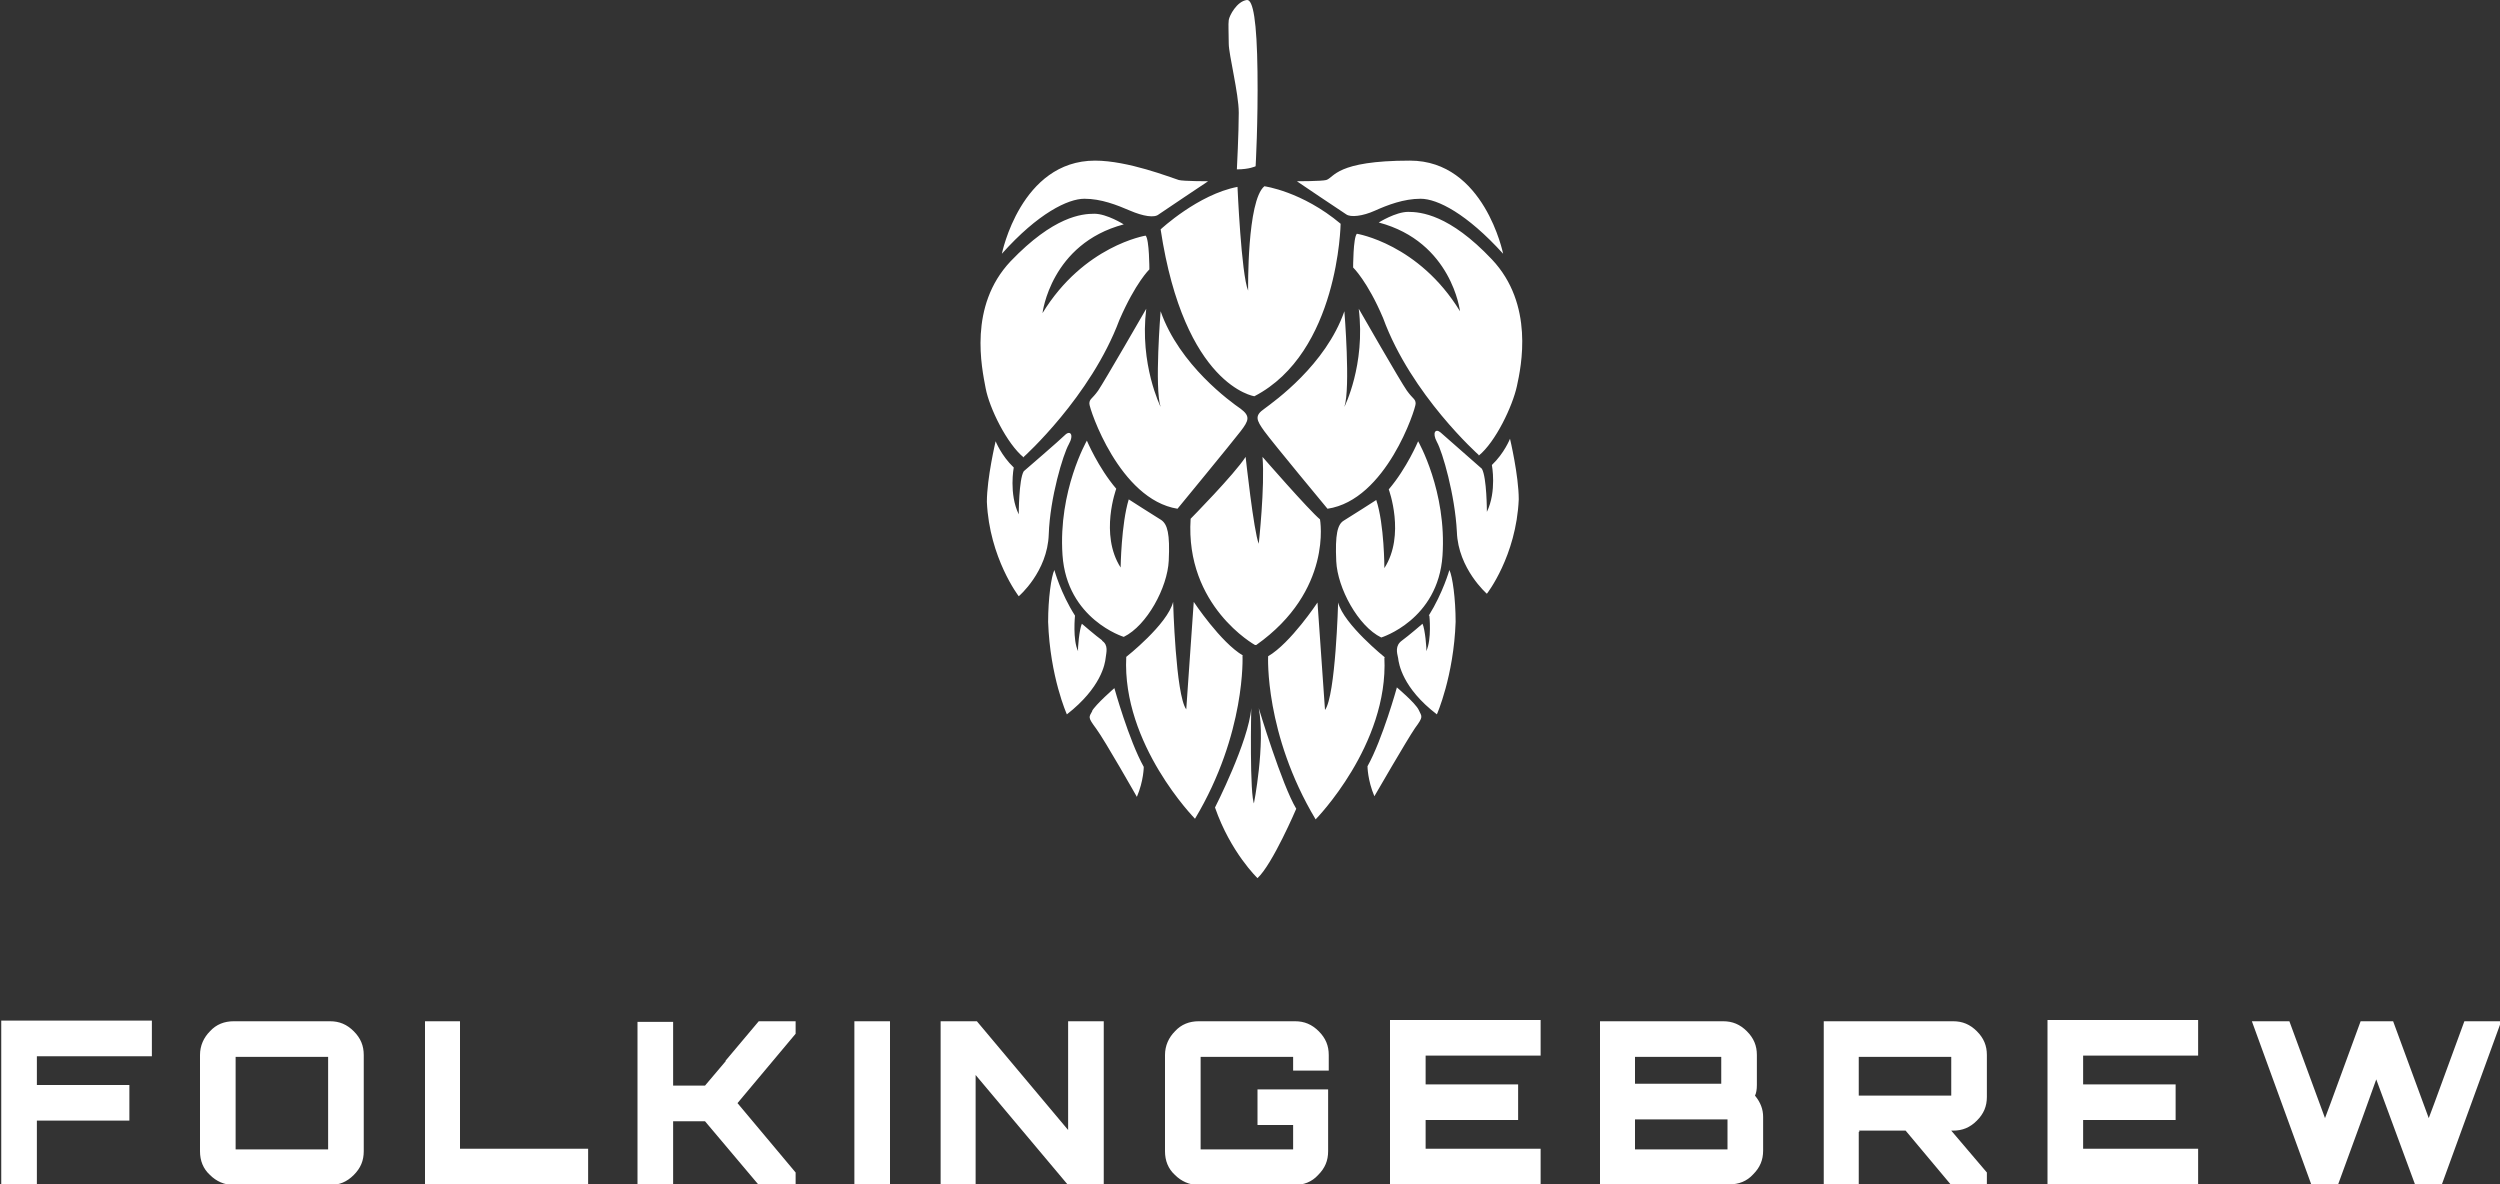 <?xml version="1.0" encoding="UTF-8"?>
<svg id="Layer_1" xmlns="http://www.w3.org/2000/svg" version="1.1" viewBox="0 0 400 189.5">
  <rect x="0" y="0" width="400" height="189.5" fill="#333333" stroke="none"/>
  <!-- Generator: Adobe Illustrator 29.7.1, SVG Export Plug-In . SVG Version: 2.1.1 Build 8)  -->
  <path d="M173.5,31.8c2.7,0,5.2,1,7.3,1.9s3.9,1.2,4.6.6c.7-.5,7.9-5.3,7.9-5.3,0,0-4,0-4.7-.2-1.3-.4-8.1-3.1-13.4-3.1-11.9,0-14.9,14.9-14.9,14.9,5.8-6.5,10.6-8.8,13.2-8.8ZM163.8,73.1s10.7-9.6,15.3-21.9c2.6-6,4.8-8.1,4.8-8.1,0,0,0-4.8-.6-5.4,0,0-9.9,1.6-16.5,12.4,0,0,1.3-11.1,13-14.2,0,0-2.7-1.7-4.7-1.7s-6.5.4-13.4,7.6c-6.8,7.2-4.6,17.1-4,20.3s3.4,8.9,6.1,11.1ZM198.5,69c1.3-1.7,1.6-2.4,0-3.6-1.6-1.1-9.8-7-12.8-15.6,0,0-1,12.3,0,15.3,0,0-3.4-6.8-2.3-15.7,0,0-6.8,11.8-7.7,13.1-1,1.4-1.4,1.3-1.4,2.1s4.8,15.3,14.1,16.8c0,0,8.8-10.7,10.1-12.4ZM173.9,70.5s-4.6,8-3.9,18.3c.7,10.3,9.8,13.1,9.8,13.1,3.7-1.8,7-7.9,7.2-12.2.2-4.3-.2-5.8-1.2-6.5-1-.6-5.2-3.3-5.2-3.3-1.2,3.9-1.3,10.9-1.3,10.9-3.4-5.3-.7-12.6-.7-12.6-2.9-3.4-4.7-7.7-4.7-7.7ZM171,71.1c.9-1.6.2-2.3-.6-1.5s-6.6,5.8-6.6,5.8c-.8,1.3-.8,6.9-.8,6.9-1.6-3.3-.8-7.5-.8-7.5-2-1.9-2.9-4.2-2.9-4.2,0,0-1.4,5.9-1.4,9.7.4,9,5.1,15.1,5.1,15.1,0,0,4.6-3.9,4.8-9.9.2-5.9,2.3-12.8,3.2-14.4ZM176.4,102.5c-1.1-.8-3.3-2.7-3.3-2.7-.4.8-.7,4.1-.6,4.4-.9-1.8-.5-5.7-.5-5.7-2.3-3.6-3.3-7.3-3.3-7.3-.5,1-1,4.6-1,8.3.3,8.8,3,14.8,3,14.8,5.5-4.3,6.1-8.1,6.2-9,.1-.9.5-2.1-.6-2.8ZM198.9,104.9c-3.6-2.1-7.9-8.6-7.9-8.6l-1.2,17.2c-1.7-2.3-2.1-17.2-2.1-17.2-.9,3.6-7.5,8.8-7.5,8.8-.7,14,11,25.9,11,25.9,8.2-13.7,7.6-26.1,7.6-26.1ZM174.8,113.7c-.6,1.1-.8,1,.6,2.9,1.4,1.9,6.5,10.9,6.5,10.9,1.1-2.6,1.1-4.8,1.1-4.8-2.4-4.3-4.7-12.6-4.7-12.6,0,0-3,2.6-3.6,3.7ZM220,33.7c2-.9,4.6-1.9,7.3-1.9s7.4,2.4,13.2,8.8c0,0-3-14.9-14.9-14.9s-12.1,2.7-13.4,3.1c-.7.2-4.7.2-4.7.2,0,0,7.1,4.8,7.9,5.3.7.5,2.6.3,4.6-.6ZM236.6,72.9c2.7-2.2,5.4-7.9,6.1-11.1.7-3.2,2.8-13.1-4-20.3-6.8-7.2-11.4-7.6-13.4-7.6s-4.7,1.7-4.7,1.7c11.7,3.1,13,14.2,13,14.2-6.6-10.8-16.5-12.4-16.5-12.4-.6.6-.6,5.4-.6,5.4,0,0,2.3,2.2,4.8,8.1,4.5,12.3,15.3,21.9,15.3,21.9ZM226.5,64.6c0-.8-.4-.7-1.4-2.1s-7.7-13.1-7.7-13.1c1.1,9-2.3,15.7-2.3,15.7,1-3,0-15.3,0-15.3-3,8.6-11.2,14.4-12.8,15.6-1.6,1.1-1.3,1.8,0,3.6s10.1,12.4,10.1,12.4c9.4-1.4,14.1-16,14.1-16.8ZM221,102s9.1-2.8,9.8-13.1c.7-10.3-3.9-18.3-3.9-18.3,0,0-1.8,4.3-4.7,7.7,0,0,2.7,7.3-.7,12.6,0,0,0-7-1.3-10.9,0,0-4.2,2.7-5.2,3.3-1,.6-1.4,2.2-1.2,6.5s3.5,10.4,7.2,12.2ZM238.7,74.4s.8,4.2-.8,7.5c0,0,0-5.5-.8-6.9,0,0-5.8-5.1-6.6-5.8s-1.4,0-.6,1.5c.9,1.6,2.9,8.5,3.2,14.4.2,5.9,4.8,9.9,4.8,9.9,0,0,4.7-6,5.1-15.1,0-3.8-1.4-9.7-1.4-9.7,0,0-.9,2.3-2.9,4.2ZM228.7,98.5s.4,3.8-.5,5.7c.1-.3-.2-3.6-.6-4.4,0,0-2.2,1.9-3.3,2.7-1.1.8-.8,1.9-.6,2.8.1.9.7,4.8,6.2,9,0,0,2.7-6.1,3-14.8,0-3.7-.5-7.3-1-8.3,0,0-1,3.6-3.3,7.3ZM221.6,105.2s-6.6-5.3-7.5-8.8c0,0-.4,14.9-2.1,17.2l-1.2-17.2s-4.3,6.5-7.9,8.6c0,0-.6,12.4,7.6,26.1,0,0,11.7-11.9,11-25.9ZM223.5,110s-2.3,8.3-4.7,12.6c0,0,0,2.2,1.1,4.8,0,0,5.2-9,6.5-10.9,1.4-1.9,1.1-1.8.6-2.9s-3.6-3.7-3.6-3.7ZM198.2,18.1c0,3.1-.3,9-.3,9,2,0,3-.5,3-.5,0,0,.4-7,.3-15.1-.1-8.1-.7-11.6-1.7-11.5-1.6.2-2.8,2.5-2.9,3.2s0,2.1,0,3.8,1.6,8,1.6,11ZM199.7,46.5c-1.1-2.6-1.7-16.6-1.7-16.6-6.3,1.2-12.3,6.8-12.3,6.8,3.8,25.1,15,26.7,15,26.7,13.5-7,13.8-27.6,13.8-27.6-6.2-5.2-12.2-6-12.2-6-2.8,2.3-2.6,16.6-2.6,16.6ZM200.7,128.7c-.8-1.2-.5-15.4-.5-15.4-.4,5.3-5.8,15.9-5.8,15.9,2.5,7.2,6.8,11.3,6.8,11.3,2.4-2.2,6.2-11.1,6.2-11.1-2.3-3.8-6-16.1-6-16.1,1.1,5.8-.8,15.4-.8,15.4ZM200.7,103.2h.3c12.3-8.7,10.2-20.1,10.2-20.1-1.8-1.5-9.2-10-9.2-10,.4,4.7-.6,13.9-.6,13.9-.8-1.9-2.1-13.9-2.1-13.9-1.8,2.8-8.8,9.9-8.8,9.9-.9,14,10.3,20.2,10.3,20.2Z" fill="#fff"/>
  <path d="M.2,189.5h5.7v-10.2h14.8v-5.7H5.9v-4.6h18.4v-5.7H.2v26.1ZM52.8,163.4h-15.4c-1.5,0-2.8.5-3.8,1.6-1,1-1.6,2.3-1.6,3.8v15.4c0,1.5.5,2.8,1.6,3.8,1,1,2.3,1.6,3.8,1.6h15.4c1.5,0,2.7-.5,3.8-1.6,1.1-1.1,1.6-2.3,1.6-3.8v-15.4c0-1.5-.5-2.7-1.6-3.8-1.1-1.1-2.3-1.6-3.8-1.6ZM52.5,183.9h-14.8v-14.8h14.8v14.8ZM73.6,163.4h-5.6v26.1h26.1v-5.7h-20.5v-20.5ZM116.1,169.8l-3.3,3.9h-5.1v-10.2h-5.7v26.1h5.7v-10.2h5.1l8.6,10.2h5.9v-2l-9.3-11.1,9.3-11.1v-2h-5.9l-5.3,6.3ZM136.7,189.5h5.7v-26.1h-5.7v26.1ZM170.9,180.8l-14.6-17.4h-5.8v26.1h5.6v-17.5l14.7,17.5h5.8v-26.1h-5.7v17.4ZM207.1,163.4h-15.3c-1.5,0-2.8.5-3.8,1.6-1,1-1.6,2.3-1.6,3.8v15.4c0,1.5.5,2.8,1.6,3.8,1,1,2.3,1.6,3.8,1.6h15.3c1.5,0,2.8-.5,3.8-1.6,1.1-1.1,1.6-2.3,1.6-3.8v-9.9h-11.3v5.7h5.7v3.9h-14.8v-14.8h14.8v2.2h5.7v-2.5c0-1.5-.5-2.7-1.6-3.8-1.1-1.1-2.3-1.6-3.8-1.6ZM222.4,189.5h24.1v-5.7h-18.4v-4.6h14.8v-5.7h-14.8v-4.6h18.4v-5.7h-24.1v26.1ZM281.1,173.7v-4.9c0-1.5-.5-2.7-1.6-3.8-1.1-1.1-2.3-1.6-3.8-1.6h-19.7v26.1h20.7c1.5,0,2.8-.5,3.8-1.6,1.1-1.1,1.6-2.3,1.6-3.8v-5.4c0-1.2-.4-2.3-1.3-3.4.2-.4.3-1,.3-1.7ZM261.6,169.1h13.8v4.3h-13.8v-4.3ZM276.4,183.9h-14.8v-4.8h14.8v4.8ZM312.5,163.4h-20.7v26.1h5.6v-8.4s0,0,.1,0c0-.1,0-.2-.1-.2h7.5s7.2,8.6,7.2,8.6h5.8v-1.9l-5.7-6.7h.3c1.5,0,2.7-.5,3.8-1.6,1.1-1.1,1.6-2.3,1.6-3.8v-6.7c0-1.5-.5-2.7-1.6-3.8-1.1-1.1-2.3-1.6-3.8-1.6ZM312.2,175.3h-14.8v-6.2h14.8v6.2ZM327.6,189.5h24.1v-5.7h-18.4v-4.6h14.8v-5.7h-14.8v-4.6h18.4v-5.7h-24.1v26.1ZM394.3,163.4l-4.8,13.1-.9,2.4-5.7-15.5h-5.2l-4.8,13.1-.9,2.4-5.7-15.5h-6l9.5,26.1h4.3l3.8-10.4,2.3-6.4,6.2,16.8h4.3l9.5-26.1h-5.9Z" fill="#fff"/>
</svg>